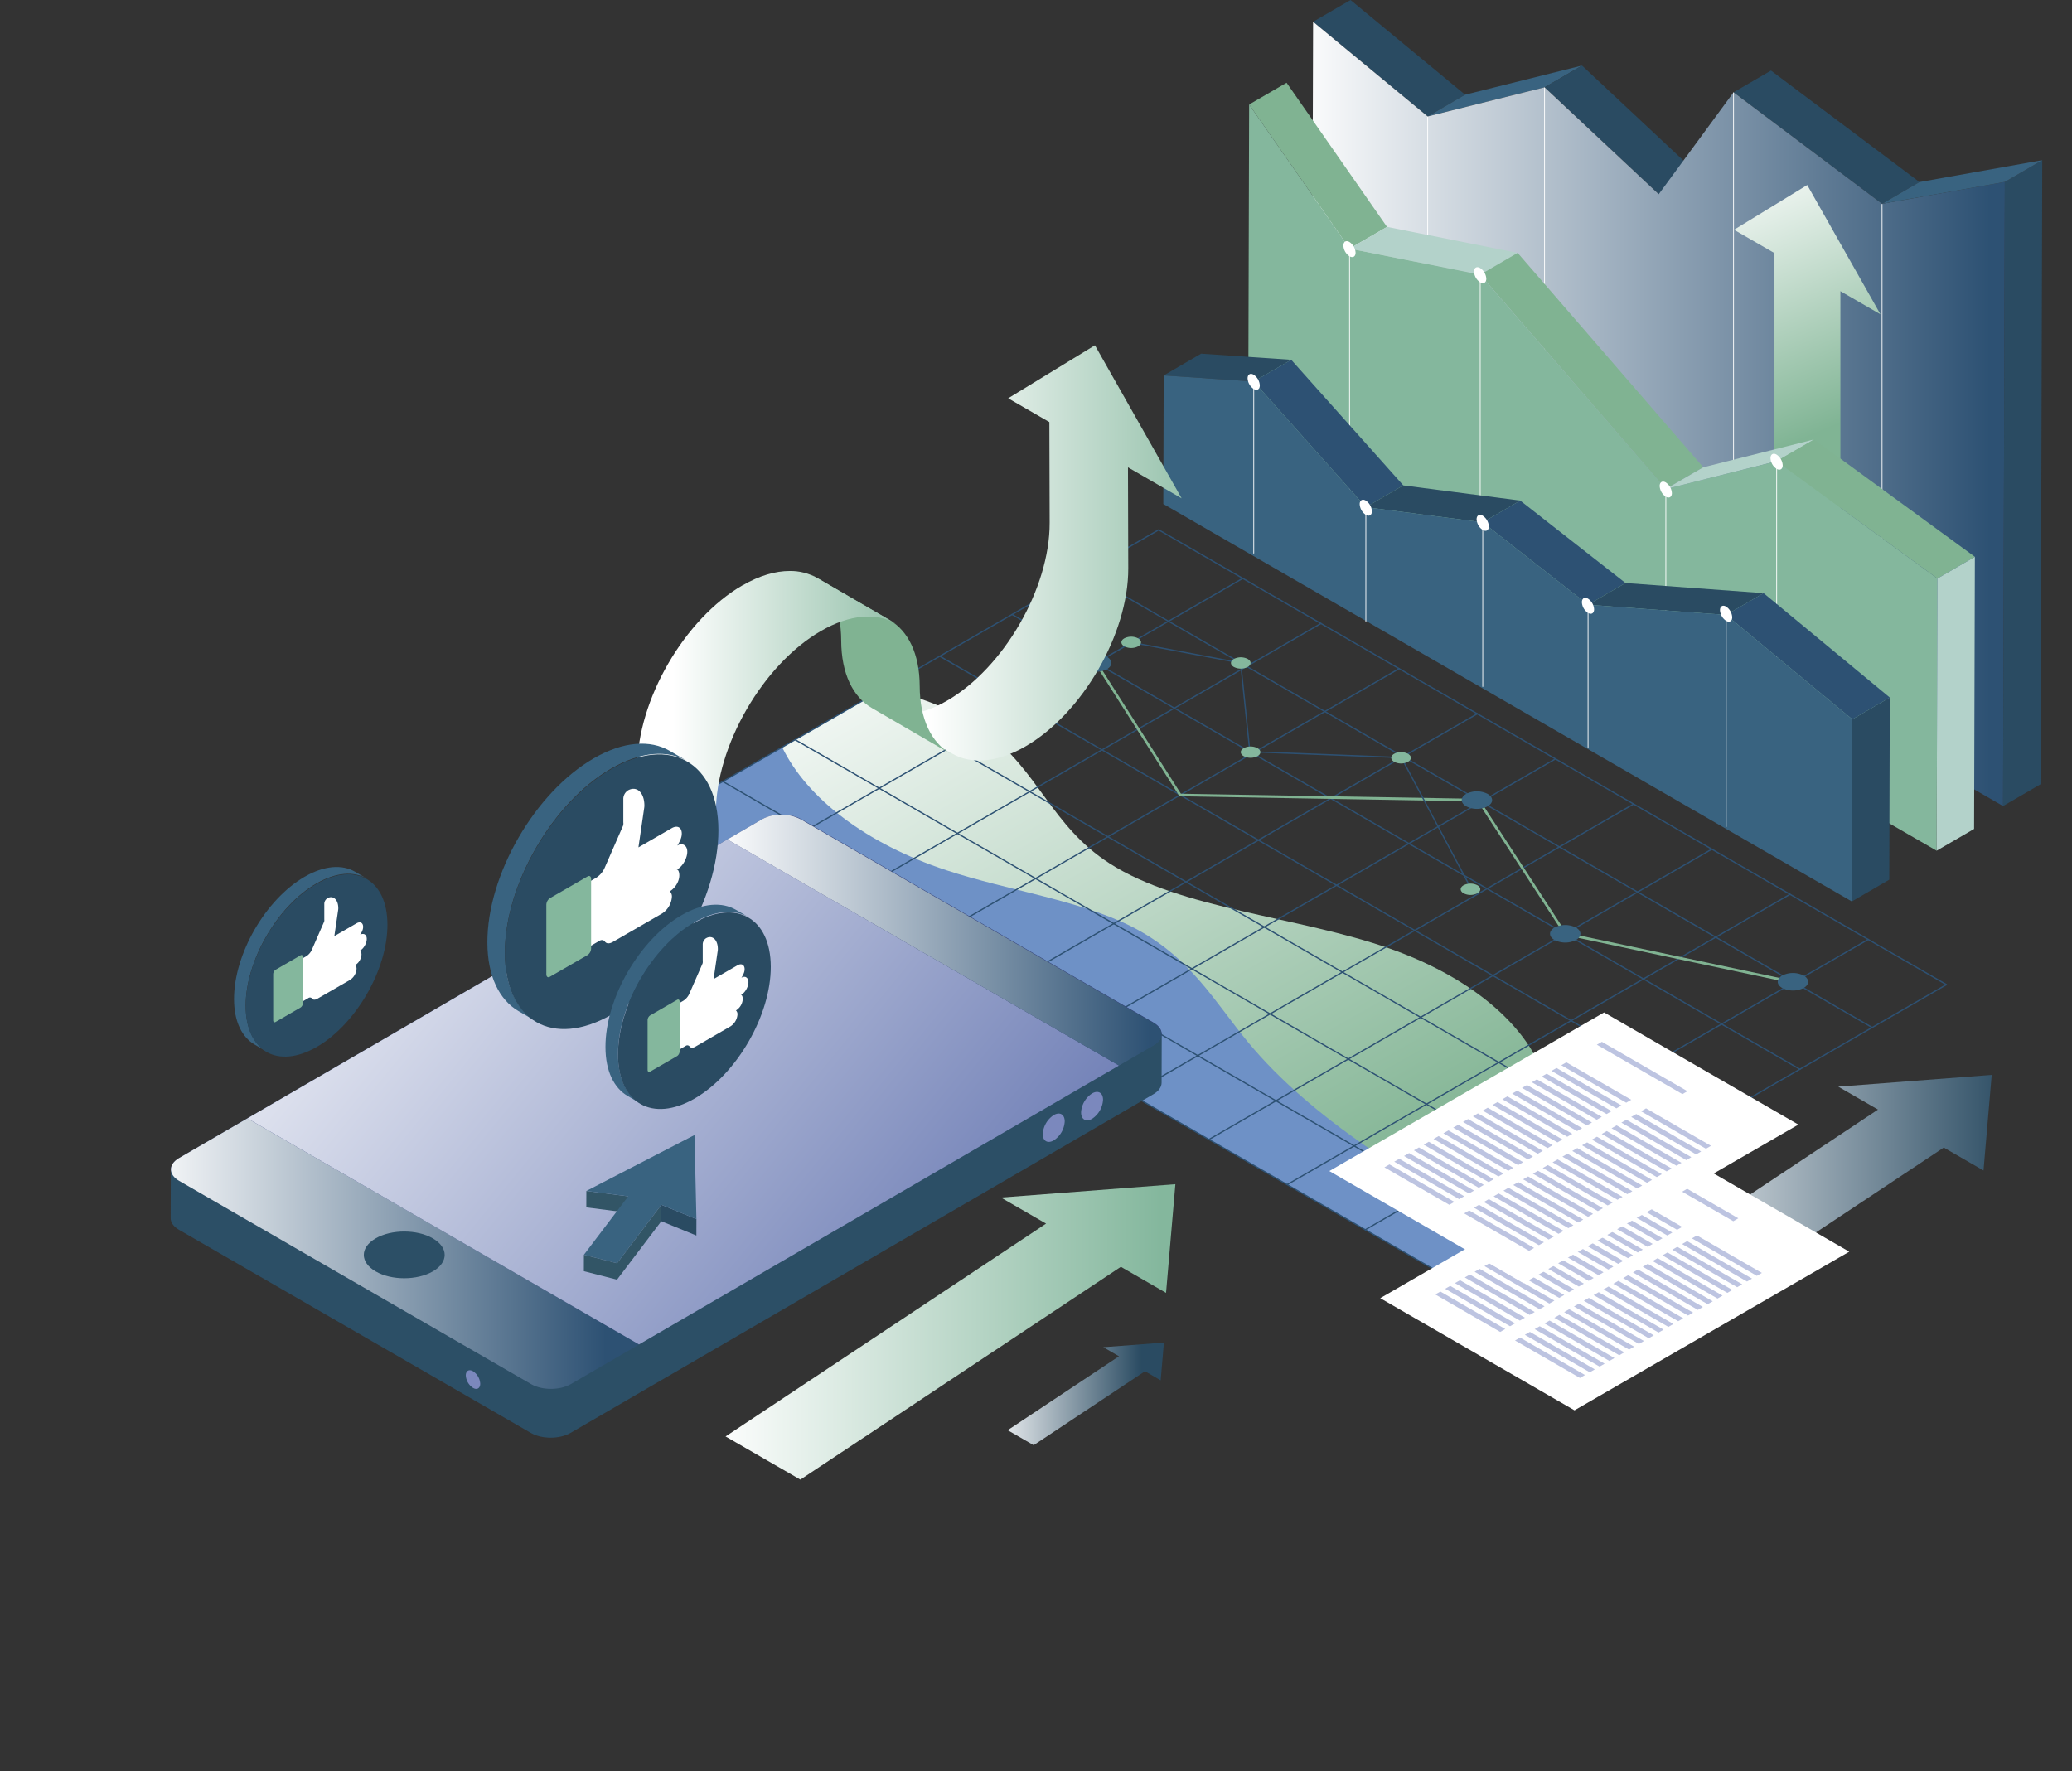 <svg id="Camada_1" data-name="Camada 1" xmlns="http://www.w3.org/2000/svg" xmlns:xlink="http://www.w3.org/1999/xlink" viewBox="0 0 1358.23 1161.24"><rect x="0" y="0" width="1358.23" height="1161.24" fill="#333333" stroke="none"/><defs><style>.cls-1,.cls-21,.cls-22,.cls-6{fill:none;}.cls-2{fill:#2a4b62;}.cls-3{fill:#396380;}.cls-4{clip-path:url(#clip-path);}.cls-5{fill:url(#Gradiente_sem_nome_11);}.cls-6{stroke:#fff;stroke-width:0.5px;}.cls-21,.cls-22,.cls-6{stroke-linecap:round;stroke-linejoin:round;}.cls-7{clip-path:url(#clip-path-2);}.cls-8{fill:url(#Gradiente_sem_nome_2);}.cls-9{fill:#80b392;}.cls-10{fill:#b3d2ca;}.cls-11{fill:#84b79d;}.cls-12{fill:#fff;}.cls-13{fill:#2d5173;}.cls-14{clip-path:url(#clip-path-3);}.cls-15{fill:url(#Gradiente_sem_nome_4);}.cls-16{clip-path:url(#clip-path-4);}.cls-17{fill:url(#Gradiente_sem_nome_4-2);}.cls-18{clip-path:url(#clip-path-5);}.cls-19{fill:url(#Gradiente_sem_nome_5);}.cls-20{fill:#6e91c6;}.cls-21{stroke:#2d5173;stroke-width:0.84px;}.cls-22{stroke:#80b392;stroke-width:1.69px;}.cls-23{fill:#bdc4e1;}.cls-24{clip-path:url(#clip-path-6);}.cls-25{fill:url(#Gradiente_sem_nome_8);}.cls-26{clip-path:url(#clip-path-7);}.cls-27{fill:url(#Gradiente_sem_nome_8-2);}.cls-28{clip-path:url(#clip-path-8);}.cls-29{fill:url(#Gradiente_sem_nome_8-3);}.cls-30{fill:#35437a;}.cls-31{fill:#2c4f66;}.cls-32{clip-path:url(#clip-path-9);}.cls-33{fill:url(#Gradiente_sem_nome_11-2);}.cls-34{clip-path:url(#clip-path-10);}.cls-35{fill:url(#Gradiente_sem_nome_10);}.cls-36{clip-path:url(#clip-path-11);}.cls-37{fill:url(#Gradiente_sem_nome_11-3);}.cls-38{fill:#7b88bd;}.cls-39{fill:#325566;}</style><clipPath id="clip-path" transform="translate(111.88)"><polygon class="cls-1" points="1202.31 119.27 1201.15 528.42 748.16 266.89 748.88 14.27 823.99 76.35 900.61 57.25 975.44 127.32 1024.49 60.52 1121.83 133.61 1202.31 119.27"/></clipPath><linearGradient id="Gradiente_sem_nome_11" x1="6115.1" y1="1065.99" x2="6116.1" y2="1065.99" gradientTransform="matrix(454.14, 0, 0, -454.14, -2776279.09, 484386.18)" gradientUnits="userSpaceOnUse"><stop offset="0" stop-color="#fff"/><stop offset="1" stop-color="#2d5173"/></linearGradient><clipPath id="clip-path-2" transform="translate(111.88)"><polygon class="cls-1" points="1024.8 150.63 1051.06 165.78 1051.06 364.74 1094.53 389.83 1094.53 190.88 1120.78 206.04 1072.79 121.29 1024.8 150.63"/></clipPath><linearGradient id="Gradiente_sem_nome_2" x1="6116.81" y1="1034.9" x2="6117.81" y2="1034.9" gradientTransform="matrix(0, 185.94, 185.94, 0, -191359.69, -1137268.73)" gradientUnits="userSpaceOnUse"><stop offset="0" stop-color="#fff"/><stop offset="1" stop-color="#80b494"/></linearGradient><clipPath id="clip-path-3" transform="translate(111.88)"><polygon class="cls-1" points="1093.13 712.38 1119.17 727.41 934.38 850.12 977.5 875.02 1162.3 752.31 1188.34 767.34 1193.72 704.67 1093.13 712.38"/></clipPath><linearGradient id="Gradiente_sem_nome_4" x1="6104.74" y1="1065.71" x2="6105.74" y2="1065.71" gradientTransform="matrix(259.34, 0, 0, -259.34, -1582150.07, 277171.04)" gradientUnits="userSpaceOnUse"><stop offset="0" stop-color="#fff"/><stop offset="1" stop-color="#2a4b62"/></linearGradient><clipPath id="clip-path-4" transform="translate(111.88)"><polygon class="cls-1" points="611.37 883.19 621.65 889.13 548.68 937.59 565.71 947.42 638.68 898.96 648.96 904.9 651.09 880.15 611.37 883.19"/></clipPath><linearGradient id="Gradiente_sem_nome_4-2" x1="6067.72" y1="1064.72" x2="6068.72" y2="1064.72" gradientTransform="matrix(102.41, 0, 0, -102.41, -620746.36, 109953.62)" xlink:href="#Gradiente_sem_nome_4"/><clipPath id="clip-path-5" transform="translate(111.88)"><path class="cls-1" d="M318,537.67,834.4,835.8l79.09-45.66A115.54,115.54,0,0,1,909,769.7c-3-22.93-1.37-46.23-10.45-68.62-13.2-32.58-49.82-61.78-99.31-79.19C739.62,600.91,662,596,615.42,566c-38.21-24.59-46.42-60.68-81.71-86.69-17.08-12.59-40.41-22.18-66.29-27.84Z"/></clipPath><linearGradient id="Gradiente_sem_nome_5" x1="6123.12" y1="1060.82" x2="6124.12" y2="1060.82" gradientTransform="matrix(516.37, 298.14, 596.27, -344.29, -3793955.16, -1459847.51)" gradientUnits="userSpaceOnUse"><stop offset="0" stop-color="#fff"/><stop offset="1" stop-color="#80b392"/></linearGradient><clipPath id="clip-path-6" transform="translate(111.88)"><polygon class="cls-1" points="544.24 785.08 573.84 802.17 363.74 941.69 412.77 970 622.87 830.48 652.48 847.57 658.6 776.32 544.24 785.08"/></clipPath><linearGradient id="Gradiente_sem_nome_8" x1="6107.65" y1="1065.79" x2="6108.65" y2="1065.79" gradientTransform="matrix(294.86, 0, 0, -294.86, -1800428.88, 315133.31)" gradientUnits="userSpaceOnUse"><stop offset="0" stop-color="#fff"/><stop offset="1" stop-color="#84b79d"/></linearGradient><clipPath id="clip-path-7" transform="translate(111.88)"><path class="cls-1" d="M549,261.1l27,15.61.19,66c.12,42.84-30.12,95.21-67.4,116.73-18.77,10.84-35.8,11.83-48.1,4.68L512.22,494c12.3,7.15,29.33,6.16,48.1-4.68,37.28-21.53,67.52-73.89,67.4-116.73l-.19-66.21,35.18,20.32L605.87,226.35Z"/></clipPath><linearGradient id="Gradiente_sem_nome_8-2" x1="6097.88" y1="1065.52" x2="6098.88" y2="1065.52" gradientTransform="matrix(201.96, 0, 0, -201.96, -1230925.36, 215551.82)" xlink:href="#Gradiente_sem_nome_8"/><clipPath id="clip-path-8" transform="translate(111.88)"><path class="cls-1" d="M374.82,383.73c-38.11,22-69,75.51-68.88,119.3l51.46,29.91c-.12-43.79,30.77-97.3,68.88-119.3,19.17-11.07,36.58-12.08,49.15-4.78L424,379a35.73,35.73,0,0,0-18.2-4.68c-9.33,0-19.84,3-30.95,9.45"/></clipPath><linearGradient id="Gradiente_sem_nome_8-3" x1="6091.93" y1="1065.37" x2="6092.93" y2="1065.37" gradientTransform="matrix(169.49, 0, 0, -169.49, -1032081.07, 181019.18)" xlink:href="#Gradiente_sem_nome_8"/><clipPath id="clip-path-9" transform="translate(111.88)"><path class="cls-1" d="M5.52,759.17c-7.16,4.16-7.11,10.89.08,15L236.28,907.39c7.18,4.15,18.8,4.16,26,0l44.77-26L50.29,733.16Z"/></clipPath><linearGradient id="Gradiente_sem_nome_11-2" x1="6108.48" y1="1065.81" x2="6109.48" y2="1065.81" gradientTransform="matrix(306.82, 0, 0, -306.82, -1874114.97, 327839.35)" xlink:href="#Gradiente_sem_nome_11"/><clipPath id="clip-path-10" transform="translate(111.88)"><polygon class="cls-1" points="50.28 733.16 307 881.37 621.63 698.53 364.92 550.31 50.28 733.16"/></clipPath><linearGradient id="Gradiente_sem_nome_10" x1="6121.36" y1="1059.87" x2="6122.36" y2="1059.87" gradientTransform="matrix(0, 629.55, 629.55, 0, -666902.76, -3853318.88)" gradientUnits="userSpaceOnUse"><stop offset="0" stop-color="#fff"/><stop offset="1" stop-color="#6273af"/></linearGradient><clipPath id="clip-path-11" transform="translate(111.88)"><path class="cls-1" d="M387.67,537.09l-22.75,13.22L621.64,698.53l22.75-13.22c7.16-4.16,6.78-10.7-.4-14.85L413.31,537.28a26.79,26.79,0,0,0-13.15-3.21,25.29,25.29,0,0,0-12.49,3"/></clipPath><linearGradient id="Gradiente_sem_nome_11-3" x1="6106.89" y1="1065.77" x2="6107.89" y2="1065.77" gradientTransform="matrix(284.65, 0, 0, -284.65, -1737859.17, 303990.18)" xlink:href="#Gradiente_sem_nome_11"/></defs><title>marketing-digital</title><polygon class="cls-2" points="860.76 14.27 885.3 0 960.41 62.08 935.87 76.35 860.76 14.27"/><polygon class="cls-3" points="935.87 76.35 960.41 62.08 1037.03 42.98 1012.48 57.25 935.87 76.35"/><polygon class="cls-2" points="1012.48 57.24 1037.03 42.98 1111.86 113.06 1087.32 127.32 1012.48 57.24"/><polygon class="cls-2" points="1136.37 60.52 1160.92 46.26 1258.26 119.35 1233.71 133.61 1136.37 60.52"/><polygon class="cls-2" points="1314.19 119.27 1338.73 105 1337.57 514.16 1313.03 528.42 1314.19 119.27"/><g class="cls-4"><rect class="cls-5" x="860.04" y="14.27" width="454.14" height="514.16"/></g><polygon class="cls-3" points="1233.71 133.61 1258.26 119.35 1338.73 105 1314.19 119.27 1233.71 133.61"/><line class="cls-6" x1="1136.37" y1="60.87" x2="1136.37" y2="423.12"/><line class="cls-6" x1="1012.48" y1="57.6" x2="1012.48" y2="355.17"/><line class="cls-6" x1="1233.71" y1="133.96" x2="1233.71" y2="480.64"/><line class="cls-6" x1="935.87" y1="76.7" x2="935.87" y2="310.26"/><g class="cls-7"><rect class="cls-8" x="976.97" y="113.15" width="191.65" height="284.82" transform="translate(95.91 431.08) rotate(-22.56)"/></g><polygon class="cls-9" points="818.83 68.5 843.38 54.24 909.2 148.72 884.65 162.98 818.83 68.5"/><polygon class="cls-10" points="884.65 162.98 909.2 148.72 994.84 165.78 970.3 180.05 884.65 162.98"/><polygon class="cls-9" points="970.3 180.05 994.85 165.78 1116.53 306.34 1091.99 320.6 970.3 180.05"/><polygon class="cls-10" points="1091.99 320.6 1116.53 306.34 1189.18 288.08 1164.63 302.35 1091.99 320.6"/><polygon class="cls-11" points="818.83 68.5 884.65 162.98 970.3 180.05 1091.99 320.6 1164.64 302.35 1270.01 379.29 1269.5 557.7 818.18 297.13 818.83 68.5"/><polygon class="cls-9" points="1164.64 302.35 1189.18 288.08 1294.56 365.03 1270.01 379.29 1164.64 302.35"/><polygon class="cls-10" points="1270.01 379.29 1294.56 365.03 1294.05 543.43 1269.5 557.7 1270.01 379.29"/><line class="cls-6" x1="970.3" y1="180.4" x2="970.3" y2="384.22"/><line class="cls-6" x1="1164.64" y1="302.7" x2="1164.64" y2="499.99"/><line class="cls-6" x1="884.65" y1="163.33" x2="884.65" y2="337.34"/><line class="cls-6" x1="1091.99" y1="320.95" x2="1091.99" y2="452.9"/><path class="cls-12" d="M768.73,161c0-2.58,1.81-3.63,4-2.34a9,9,0,0,1,4,7c0,2.58-1.81,3.63-4,2.34a8.94,8.94,0,0,1-4-7" transform="translate(111.88)"/><path class="cls-12" d="M854.37,178.06c0-2.58,1.82-3.62,4-2.33a8.92,8.92,0,0,1,4.05,7c0,2.58-1.81,3.63-4.05,2.34a9,9,0,0,1-4-7" transform="translate(111.88)"/><path class="cls-12" d="M976.07,318.62c0-2.58,1.81-3.63,4-2.34a9,9,0,0,1,4,7c0,2.58-1.82,3.63-4,2.34a9,9,0,0,1-4-7" transform="translate(111.88)"/><path class="cls-12" d="M1048.71,300.36c0-2.58,1.81-3.62,4-2.33a9,9,0,0,1,4,7c0,2.58-1.82,3.62-4,2.33a8.94,8.94,0,0,1-4-7" transform="translate(111.88)"/><polygon class="cls-2" points="762.82 246.12 787.37 231.85 846.41 235.86 821.86 250.12 762.82 246.12"/><polygon class="cls-13" points="821.86 250.12 846.41 235.86 919.89 318.22 895.34 332.49 821.86 250.12"/><polygon class="cls-2" points="895.34 332.49 919.89 318.22 996.52 328.16 971.98 342.42 895.34 332.49"/><polygon class="cls-13" points="971.98 342.42 996.52 328.16 1065.55 382.21 1041.01 396.47 971.98 342.42"/><polygon class="cls-2" points="1041.01 396.47 1065.55 382.21 1156.08 388.85 1131.54 403.12 1041.01 396.47"/><polygon class="cls-2" points="1214.24 471.55 1238.79 457.28 1238.45 576.69 1213.9 590.96 1214.24 471.55"/><polygon class="cls-13" points="1131.54 403.11 1156.08 388.85 1238.79 457.28 1214.24 471.55 1131.54 403.11"/><polygon class="cls-3" points="1131.54 403.11 1214.24 471.55 1213.9 590.96 762.58 330.39 762.82 246.12 821.86 250.12 895.34 332.49 971.98 342.42 1041.01 396.47 1131.54 403.11"/><line class="cls-6" x1="821.86" y1="250.47" x2="821.86" y2="362.66"/><line class="cls-6" x1="971.98" y1="342.77" x2="971.98" y2="450.08"/><line class="cls-6" x1="1131.54" y1="403.46" x2="1131.54" y2="541.96"/><line class="cls-6" x1="1041" y1="396.82" x2="1041" y2="489.85"/><line class="cls-6" x1="895.34" y1="332.84" x2="895.34" y2="407.39"/><path class="cls-12" d="M1015.61,400c0-2.58,1.81-3.63,4-2.34a9,9,0,0,1,4,7c0,2.58-1.81,3.62-4,2.33a8.92,8.92,0,0,1-4-7" transform="translate(111.88)"/><path class="cls-12" d="M856.05,340.44c0-2.58,1.82-3.63,4.05-2.34a9,9,0,0,1,4,7c0,2.58-1.82,3.62-4,2.33a9,9,0,0,1-4.05-7" transform="translate(111.88)"/><path class="cls-12" d="M705.94,248c0-2.58,1.81-3.63,4-2.34a9,9,0,0,1,4,7c0,2.58-1.81,3.63-4,2.34a8.94,8.94,0,0,1-4-7" transform="translate(111.88)"/><path class="cls-12" d="M925.08,394.8c0-2.58,1.81-3.62,4-2.33a8.93,8.93,0,0,1,4,7c0,2.58-1.81,3.63-4,2.34a8.94,8.94,0,0,1-4-7" transform="translate(111.88)"/><path class="cls-12" d="M779.42,330.5c0-2.58,1.81-3.62,4-2.33a8.92,8.92,0,0,1,4,7c0,2.59-1.81,3.63-4,2.34a9,9,0,0,1-4-7" transform="translate(111.88)"/><g class="cls-14"><rect class="cls-15" x="1046.26" y="704.67" width="259.34" height="170.35"/></g><g class="cls-16"><rect class="cls-17" x="660.56" y="880.15" width="102.41" height="67.27"/></g><g class="cls-18"><polygon class="cls-19" points="727.62 279.51 1358.23 643.61 727.64 1007.71 97.03 643.62 727.62 279.51"/></g><path class="cls-20" d="M706.55,683.61c-22.06-26.57-37.9-56.34-76.1-75.89-34.53-17.66-81.83-24-121.92-37.21-52.45-17.25-91.45-47.16-107.68-80.66L318,537.67,834.4,835.8l45.83-26.46c-69.08-37-133.22-77-173.68-125.73" transform="translate(111.88)"/><polygon class="cls-21" points="759.54 347.35 1275.92 645.48 946.27 835.8 429.89 537.67 759.54 347.35"/><line class="cls-21" x1="990.21" y1="810.44" x2="473.83" y2="512.31"/><line class="cls-21" x1="1037.61" y1="783.07" x2="521.24" y2="484.94"/><line class="cls-21" x1="1085.02" y1="755.7" x2="568.64" y2="457.57"/><line class="cls-21" x1="1132.42" y1="728.33" x2="616.04" y2="430.2"/><line class="cls-21" x1="1179.83" y1="700.96" x2="663.45" y2="402.83"/><line class="cls-21" x1="1227.23" y1="673.59" x2="710.85" y2="375.46"/><line class="cls-21" x1="894.97" y1="806.19" x2="1224.62" y2="615.87"/><line class="cls-21" x1="843.72" y1="776.6" x2="1173.37" y2="586.28"/><line class="cls-21" x1="792.48" y1="747.01" x2="1122.12" y2="556.69"/><line class="cls-21" x1="741.23" y1="717.42" x2="1070.87" y2="527.1"/><line class="cls-21" x1="689.98" y1="687.83" x2="1019.62" y2="497.51"/><line class="cls-21" x1="638.73" y1="658.24" x2="968.38" y2="467.92"/><line class="cls-21" x1="587.48" y1="628.66" x2="917.13" y2="438.34"/><line class="cls-21" x1="536.24" y1="599.07" x2="865.88" y2="408.75"/><line class="cls-21" x1="484.99" y1="569.48" x2="814.63" y2="379.16"/><polyline class="cls-22" points="718.54 434.64 773.63 521.18 969.04 524.53 1026.03 612.17 1175.93 643.97"/><path class="cls-3" d="M599.62,430.57a15.61,15.61,0,0,1,14.09,0c3.89,2.25,3.89,5.89,0,8.14a15.61,15.61,0,0,1-14.09,0c-3.89-2.25-3.89-5.89,0-8.14" transform="translate(111.88)"/><path class="cls-3" d="M849.22,520.46a15.55,15.55,0,0,1,14.09,0c3.89,2.25,3.89,5.89,0,8.13a15.55,15.55,0,0,1-14.09,0c-3.89-2.24-3.89-5.88,0-8.13" transform="translate(111.88)"/><path class="cls-3" d="M907.11,608.1a15.55,15.55,0,0,1,14.09,0c3.89,2.25,3.89,5.89,0,8.13a15.55,15.55,0,0,1-14.09,0c-3.89-2.24-3.89-5.88,0-8.13" transform="translate(111.88)"/><path class="cls-3" d="M1056.38,639.54a15.61,15.61,0,0,1,14.09,0c3.89,2.25,3.89,5.89,0,8.14a15.61,15.61,0,0,1-14.09,0c-3.89-2.25-3.89-5.89,0-8.14" transform="translate(111.88)"/><polyline class="cls-21" points="741.53 421.1 813.29 434.64 819.29 492.81 918.62 496.65 963.93 581.8"/><path class="cls-11" d="M625.11,418.48a10,10,0,0,1,9.08,0c2.51,1.44,2.51,3.79,0,5.24a10,10,0,0,1-9.08,0c-2.51-1.45-2.51-3.8,0-5.24" transform="translate(111.88)"/><path class="cls-11" d="M696.93,432a10,10,0,0,1,9.09,0c2.51,1.44,2.51,3.79,0,5.24a10,10,0,0,1-9.09,0c-2.51-1.45-2.51-3.8,0-5.24" transform="translate(111.88)"/><path class="cls-11" d="M847.51,580.35a10,10,0,0,1,9.09,0c2.51,1.45,2.51,3.8,0,5.25a10,10,0,0,1-9.09,0c-2.5-1.45-2.5-3.8,0-5.25" transform="translate(111.88)"/><path class="cls-11" d="M802,494.17a10,10,0,0,1,9.09,0c2.51,1.45,2.51,3.8,0,5.25a10,10,0,0,1-9.09,0c-2.51-1.45-2.51-3.8,0-5.25" transform="translate(111.88)"/><path class="cls-11" d="M703.36,490.46a10,10,0,0,1,9.08,0c2.51,1.45,2.51,3.8,0,5.25a10,10,0,0,1-9.08,0c-2.51-1.45-2.51-3.8,0-5.25" transform="translate(111.88)"/><polygon class="cls-12" points="1032.11 924.56 904.76 851.03 1084.87 747.05 1212.22 820.57 1032.11 924.56"/><polygon class="cls-23" points="1139.5 798.69 1083.42 766.31 1080.11 768.22 1136.2 800.6 1139.5 798.69"/><polygon class="cls-23" points="1102.68 804.32 1060.13 779.75 1056.82 781.66 1099.37 806.23 1102.68 804.32"/><polygon class="cls-23" points="1096.23 808.04 1053.69 783.47 1050.38 785.38 1092.93 809.95 1096.23 808.04"/><polygon class="cls-23" points="1089.79 811.76 1047.25 787.19 1043.94 789.1 1086.49 813.67 1089.79 811.76"/><polygon class="cls-23" points="1083.35 815.48 1040.8 790.91 1037.5 792.82 1080.05 817.38 1083.35 815.48"/><polygon class="cls-23" points="1076.91 819.2 1034.36 794.63 1031.06 796.54 1073.6 821.1 1076.91 819.2"/><polygon class="cls-23" points="1070.47 822.91 1027.92 798.35 1024.61 800.26 1067.16 824.82 1070.47 822.91"/><polygon class="cls-23" points="1064.03 826.63 1021.48 802.07 1018.17 803.98 1060.72 828.54 1064.03 826.63"/><polygon class="cls-23" points="1057.59 830.35 1015.04 805.79 1011.73 807.7 1054.28 832.26 1057.59 830.35"/><polygon class="cls-23" points="1051.14 834.07 1008.6 809.51 1005.29 811.42 1047.84 835.98 1051.14 834.07"/><polygon class="cls-23" points="1044.7 837.79 1002.15 813.23 998.85 815.13 1041.39 839.7 1044.7 837.79"/><polygon class="cls-23" points="1038.26 841.51 995.71 816.95 992.4 818.86 1034.95 843.42 1038.26 841.51"/><polygon class="cls-23" points="1031.82 845.23 989.27 820.66 985.96 822.57 1028.51 847.14 1031.82 845.23"/><polygon class="cls-23" points="1025.38 848.95 982.83 824.38 979.52 826.29 1022.07 850.86 1025.38 848.95"/><polygon class="cls-23" points="1018.93 852.67 976.39 828.1 973.08 830.01 1015.63 854.58 1018.93 852.67"/><polygon class="cls-23" points="1012.49 856.39 969.94 831.82 966.64 833.73 1009.18 858.3 1012.49 856.39"/><polygon class="cls-23" points="1006.05 860.11 963.5 835.54 960.2 837.45 1002.74 862.01 1006.05 860.11"/><polygon class="cls-23" points="999.61 863.83 957.06 839.26 953.75 841.17 996.3 865.73 999.61 863.83"/><polygon class="cls-23" points="993.17 867.54 950.62 842.98 947.31 844.89 989.86 869.45 993.17 867.54"/><polygon class="cls-23" points="986.73 871.26 944.18 846.7 940.87 848.61 983.42 873.17 986.73 871.26"/><polygon class="cls-23" points="1154.94 834.49 1112.39 809.93 1109.08 811.84 1151.63 836.4 1154.94 834.49"/><polygon class="cls-23" points="1148.49 838.21 1105.95 813.65 1102.64 815.55 1145.19 840.12 1148.49 838.21"/><polygon class="cls-23" points="1142.05 841.93 1099.51 817.37 1096.2 819.27 1138.75 843.84 1142.05 841.93"/><polygon class="cls-23" points="1135.61 845.65 1093.06 821.08 1089.76 822.99 1132.3 847.56 1135.61 845.65"/><polygon class="cls-23" points="1129.17 849.37 1086.62 824.8 1083.32 826.71 1125.86 851.28 1129.17 849.37"/><polygon class="cls-23" points="1122.73 853.09 1080.18 828.52 1076.87 830.43 1119.42 855 1122.73 853.09"/><polygon class="cls-23" points="1116.29 856.81 1073.74 832.24 1070.43 834.15 1112.98 858.72 1116.29 856.81"/><polygon class="cls-23" points="1109.85 860.52 1067.3 835.96 1063.99 837.87 1106.54 862.43 1109.85 860.52"/><polygon class="cls-23" points="1103.4 864.24 1060.85 839.68 1057.55 841.59 1100.1 866.15 1103.4 864.24"/><polygon class="cls-23" points="1096.96 867.96 1054.41 843.4 1051.11 845.31 1093.65 869.87 1096.96 867.96"/><polygon class="cls-23" points="1090.52 871.68 1047.97 847.12 1044.66 849.03 1087.21 873.59 1090.52 871.68"/><polygon class="cls-23" points="1084.08 875.4 1041.53 850.84 1038.22 852.75 1080.77 877.31 1084.08 875.4"/><polygon class="cls-23" points="1077.64 879.12 1035.09 854.56 1031.78 856.47 1074.33 881.03 1077.64 879.12"/><polygon class="cls-23" points="1071.19 882.84 1028.64 858.28 1025.34 860.18 1067.89 884.75 1071.19 882.84"/><polygon class="cls-23" points="1064.75 886.56 1022.2 861.99 1018.9 863.9 1061.44 888.47 1064.75 886.56"/><polygon class="cls-23" points="1058.31 890.28 1015.76 865.71 1012.46 867.62 1055 892.19 1058.31 890.28"/><polygon class="cls-23" points="1051.87 894 1009.32 869.43 1006.01 871.34 1048.56 895.91 1051.87 894"/><polygon class="cls-23" points="1045.43 897.72 1002.88 873.15 999.57 875.06 1042.12 899.63 1045.43 897.72"/><polygon class="cls-23" points="1038.98 901.43 996.44 876.87 993.13 878.78 1035.68 903.34 1038.98 901.43"/><polygon class="cls-12" points="998.75 841.23 871.4 767.71 1051.51 663.72 1178.86 737.25 998.75 841.23"/><polygon class="cls-23" points="1106.14 715.36 1050.06 682.98 1046.75 684.89 1102.84 717.27 1106.14 715.36"/><polygon class="cls-23" points="1069.32 720.99 1026.77 696.43 1023.46 698.34 1066.01 722.9 1069.32 720.99"/><polygon class="cls-23" points="1062.88 724.71 1020.33 700.14 1017.02 702.05 1059.57 726.62 1062.88 724.71"/><polygon class="cls-23" points="1056.43 728.43 1013.89 703.87 1010.58 705.77 1053.13 730.34 1056.43 728.43"/><polygon class="cls-23" points="1049.99 732.15 1007.44 707.58 1004.14 709.49 1046.69 734.06 1049.99 732.15"/><polygon class="cls-23" points="1043.55 735.87 1001 711.3 997.7 713.21 1040.24 737.78 1043.55 735.87"/><polygon class="cls-23" points="1037.11 739.59 994.56 715.02 991.25 716.93 1033.8 741.5 1037.11 739.59"/><polygon class="cls-23" points="1030.67 743.31 988.12 718.74 984.81 720.65 1027.36 745.22 1030.67 743.31"/><polygon class="cls-23" points="1024.23 747.02 981.68 722.46 978.37 724.37 1020.92 748.93 1024.23 747.02"/><polygon class="cls-23" points="1017.78 750.74 975.24 726.18 971.93 728.09 1014.48 752.65 1017.78 750.74"/><polygon class="cls-23" points="1011.34 754.46 968.79 729.9 965.49 731.81 1008.03 756.37 1011.34 754.46"/><polygon class="cls-23" points="1004.9 758.18 962.35 733.62 959.05 735.53 1001.59 760.09 1004.9 758.18"/><polygon class="cls-23" points="998.46 761.9 955.91 737.34 952.6 739.25 995.15 763.81 998.46 761.9"/><polygon class="cls-23" points="992.02 765.62 949.47 741.06 946.16 742.97 988.71 767.53 992.02 765.62"/><polygon class="cls-23" points="985.57 769.34 943.03 744.77 939.72 746.68 982.27 771.25 985.57 769.34"/><polygon class="cls-23" points="979.13 773.06 936.59 748.5 933.28 750.4 975.83 774.97 979.13 773.06"/><polygon class="cls-23" points="972.69 776.78 930.14 752.21 926.84 754.12 969.38 778.69 972.69 776.78"/><polygon class="cls-23" points="966.25 780.5 923.7 755.93 920.39 757.84 962.94 782.41 966.25 780.5"/><polygon class="cls-23" points="959.81 784.22 917.26 759.65 913.95 761.56 956.5 786.13 959.81 784.22"/><polygon class="cls-23" points="953.37 787.93 910.82 763.37 907.51 765.28 950.06 789.84 953.37 787.93"/><polygon class="cls-23" points="1121.58 751.16 1079.03 726.6 1075.72 728.51 1118.27 753.07 1121.58 751.16"/><polygon class="cls-23" points="1115.14 754.88 1072.59 730.32 1069.28 732.23 1111.83 756.79 1115.14 754.88"/><polygon class="cls-23" points="1108.69 758.6 1066.15 734.04 1062.84 735.95 1105.39 760.51 1108.69 758.6"/><polygon class="cls-23" points="1102.25 762.32 1059.7 737.75 1056.4 739.66 1098.95 764.23 1102.25 762.32"/><polygon class="cls-23" points="1095.81 766.04 1053.26 741.48 1049.96 743.38 1092.5 767.95 1095.81 766.04"/><polygon class="cls-23" points="1089.37 769.76 1046.82 745.19 1043.51 747.1 1086.06 771.67 1089.37 769.76"/><polygon class="cls-23" points="1082.93 773.48 1040.38 748.91 1037.07 750.82 1079.62 775.39 1082.93 773.48"/><polygon class="cls-23" points="1076.48 777.2 1033.94 752.63 1030.63 754.54 1073.18 779.11 1076.48 777.2"/><polygon class="cls-23" points="1070.04 780.92 1027.49 756.35 1024.19 758.26 1066.74 782.83 1070.04 780.92"/><polygon class="cls-23" points="1063.6 784.64 1021.05 760.07 1017.75 761.98 1060.3 786.54 1063.6 784.64"/><polygon class="cls-23" points="1057.16 788.35 1014.61 763.79 1011.31 765.7 1053.85 790.26 1057.16 788.35"/><polygon class="cls-23" points="1050.72 792.07 1008.17 767.51 1004.86 769.42 1047.41 793.98 1050.72 792.07"/><polygon class="cls-23" points="1044.28 795.79 1001.73 771.23 998.42 773.14 1040.97 797.7 1044.28 795.79"/><polygon class="cls-23" points="1037.83 799.51 995.29 774.95 991.98 776.86 1034.53 801.42 1037.83 799.51"/><polygon class="cls-23" points="1031.39 803.23 988.85 778.67 985.54 780.58 1028.09 805.14 1031.39 803.23"/><polygon class="cls-23" points="1024.95 806.95 982.4 782.39 979.1 784.29 1021.64 808.86 1024.95 806.95"/><polygon class="cls-23" points="1018.51 810.67 975.96 786.11 972.65 788.01 1015.2 812.58 1018.51 810.67"/><polygon class="cls-23" points="1012.07 814.39 969.52 789.82 966.21 791.73 1008.76 816.3 1012.07 814.39"/><polygon class="cls-23" points="1005.63 818.11 963.08 793.54 959.77 795.45 1002.32 820.02 1005.63 818.11"/><g class="cls-24"><rect class="cls-25" x="475.62" y="776.32" width="294.86" height="193.68"/></g><g class="cls-26"><rect class="cls-27" x="572.63" y="226.35" width="201.96" height="274.84"/></g><path class="cls-9" d="M511.17,494.1l-51.46-29.91c-12.41-7.21-20.11-22.52-20.17-44.27-.06-21.28-7.61-36.27-19.75-43.33l51.46,29.9c12.15,7.06,19.69,22.05,19.75,43.34.06,21.74,7.76,37.06,20.17,44.27" transform="translate(111.88)"/><g class="cls-28"><rect class="cls-29" x="417.69" y="374.28" width="169.61" height="158.66"/></g><path class="cls-30" d="M644.23,670.31c7.2,4.15,7.24,10.89.09,15.05L262.16,907.44c-7.15,4.16-18.77,4.15-26,0L5.53,774.26c-7.2-4.16-7.26-10.88-.11-15L387.58,537.13c7.16-4.15,18.79-4.16,26,0Z" transform="translate(111.88)"/><path class="cls-31" d="M644.32,685,262.16,907.09c-7.15,4.16-18.77,4.15-26,0L5.53,773.91C1.9,771.82.08,769.07.09,766.33L0,798.63c0,2.74,1.81,5.49,5.43,7.58L236.1,939.38c7.2,4.16,18.81,4.17,26,0L644.23,717.31c3.55-2.07,5.33-4.77,5.34-7.48l.09-32.3c0,2.71-1.79,5.41-5.34,7.48" transform="translate(111.88)"/><g class="cls-32"><rect class="cls-33" x="110.24" y="733.16" width="308.64" height="178.39"/></g><g class="cls-34"><rect class="cls-35" x="27.11" y="389.85" width="617.71" height="651.99" transform="translate(-319.2 523.62) rotate(-50.79)"/></g><g class="cls-36"><rect class="cls-37" x="476.79" y="534.07" width="286.63" height="164.46"/></g><path class="cls-31" d="M134.37,811.85c10.35-6,27.13-6,37.48,0s10.35,15.66,0,21.64-27.13,6-37.48,0-10.35-15.66,0-21.64" transform="translate(111.88)"/><path class="cls-38" d="M193.46,901.67c0-3,2.12-4.24,4.73-2.73a10.44,10.44,0,0,1,4.73,8.19c0,3-2.12,4.24-4.73,2.73a10.47,10.47,0,0,1-4.73-8.19" transform="translate(111.88)"/><path class="cls-38" d="M596.79,729.29a15.91,15.91,0,0,1,7.2-12.46c4-2.3,7.19-.44,7.19,4.15A15.91,15.91,0,0,1,604,733.44c-4,2.29-7.2.43-7.2-4.15" transform="translate(111.88)"/><path class="cls-38" d="M571.68,743.45A15.9,15.9,0,0,1,578.87,731c4-2.3,7.19-.44,7.19,4.15a15.9,15.9,0,0,1-7.19,12.46c-4,2.29-7.19.43-7.19-4.15" transform="translate(111.88)"/><polygon class="cls-39" points="411.81 784.27 411.78 795.04 384.34 791.52 384.37 780.75 411.81 784.27"/><polygon class="cls-2" points="456.52 799.22 456.49 809.98 433.51 800.6 433.54 789.83 456.52 799.22"/><polygon class="cls-3" points="455.24 744.1 456.52 799.22 433.54 789.83 404.49 828.14 382.76 822.59 411.81 784.27 384.37 780.75 455.24 744.1"/><polygon class="cls-39" points="433.54 789.83 433.51 800.6 404.46 838.91 404.49 828.14 433.54 789.83"/><polygon class="cls-39" points="404.49 828.14 404.46 838.91 382.73 833.35 382.76 822.59 404.49 828.14"/><path class="cls-3" d="M327.16,492.25c-12.72-7.39-30.34-6.35-49.8,4.88-38.65,22.32-69.87,76.42-69.75,120.82.06,22.07,7.85,37.59,20.41,44.89l11.47,6.67c-12.56-7.3-20.34-22.83-20.41-44.9-.12-44.4,31.1-98.49,69.76-120.81,19.45-11.23,37.07-12.27,49.79-4.88Z" transform="translate(111.88)"/><path class="cls-2" d="M288.84,504.15c38.66-22.32,70.08-4.39,70.21,40S328,642.66,289.29,665s-70.08,4.42-70.21-40,31.1-98.5,69.76-120.82" transform="translate(111.88)"/><path class="cls-12" d="M336.12,553.71a4.33,4.33,0,0,0-3.87.57l-.14.08c1.88-3.14,3.09-5.58,2.92-8.39-.23-3.75-3.12-5-6.49-3.1l-3.7,2.14-13.35,7.71-4.86,2.8,3.79-26a9.51,9.51,0,0,0,.11-1.39c0-8.78-5.21-13.17-10.81-9.94a6.77,6.77,0,0,0-3,5.28v15.69a4.73,4.73,0,0,1-.2,2.21l-11.92,27.29a14.84,14.84,0,0,1-5.71,6.8l-5.64,3.26v42.59L281,616.8c1.52-.88,2.84-.61,3.62.45,1.12,1.53,3,1.51,5.24.24l32.34-18.67a14.14,14.14,0,0,0,6.37-11,4.76,4.76,0,0,0-1.35-3.52c3.47-2.08,6.22-6.44,6.22-10.47,0-2-.76-4.26-1.91-3.6l.74-.43c5.32-3.07,9.12-13.63,3.87-16.06" transform="translate(111.88)"/><path class="cls-11" d="M273.33,626.06l-24.79,14.3c-1.26.73-2.28,0-2.28-1.72V593.21a5.47,5.47,0,0,1,2.28-4.36l24.79-14.31c1.26-.73,2.28,0,2.28,1.73v45.42a5.49,5.49,0,0,1-2.28,4.37" transform="translate(111.88)"/><path class="cls-3" d="M120.92,571.5c-8.45-4.9-20.15-4.21-33.06,3.24C62.19,589.56,41.46,625.49,41.54,655c0,14.65,5.21,25,13.55,29.81l7.62,4.43c-8.34-4.85-13.51-15.16-13.55-29.81-.09-29.49,20.65-65.41,46.32-80.23,12.91-7.46,24.61-8.15,33.06-3.24Z" transform="translate(111.88)"/><path class="cls-2" d="M95.48,579.52c25.67-14.82,46.53-2.91,46.62,26.57s-20.65,65.41-46.32,80.23-46.54,2.93-46.62-26.57,20.64-65.41,46.32-80.23" transform="translate(111.88)"/><path class="cls-12" d="M126.87,612.43a2.88,2.88,0,0,0-2.57.38l-.09.06c1.25-2.09,2.05-3.71,1.94-5.58-.15-2.49-2.07-3.34-4.31-2l-2.46,1.42-8.86,5.12-3.23,1.86,2.52-17.29a7.55,7.55,0,0,0,.07-.92c0-5.83-3.46-8.75-7.18-6.6a4.51,4.51,0,0,0-2,3.5v10.42a3.13,3.13,0,0,1-.13,1.47l-7.92,18.12a9.86,9.86,0,0,1-3.79,4.52L85.11,629V657.3l5.15-3a1.7,1.7,0,0,1,2.4.3c.75,1,2,1,3.48.16l21.48-12.4a9.37,9.37,0,0,0,4.22-7.32,3.19,3.19,0,0,0-.89-2.34,8.73,8.73,0,0,0,4.13-6.94c0-1.35-.51-2.84-1.27-2.4l.49-.28c3.53-2,6.06-9.06,2.57-10.67" transform="translate(111.88)"/><path class="cls-11" d="M85.18,660.47,68.72,670c-.84.49-1.52,0-1.52-1.14V638.66a3.65,3.65,0,0,1,1.52-2.9l16.46-9.5c.83-.48,1.51,0,1.51,1.15v30.16a3.64,3.64,0,0,1-1.51,2.9" transform="translate(111.88)"/><path class="cls-3" d="M370.57,596.46c-9.11-5.29-21.72-4.54-35.64,3.49-27.66,16-50,54.69-49.91,86.46,0,15.79,5.61,26.9,14.6,32.12l8.21,4.77c-9-5.22-14.56-16.33-14.6-32.12-.09-31.77,22.25-70.49,49.91-86.46,13.92-8,26.53-8.78,35.63-3.49Z" transform="translate(111.88)"/><path class="cls-2" d="M343.14,605.07c27.67-16,50.15-3.14,50.24,28.64s-22.25,70.48-49.91,86.45-50.15,3.16-50.24-28.63,22.25-70.48,49.91-86.46" transform="translate(111.88)"/><path class="cls-12" d="M377,640.54a3.1,3.1,0,0,0-2.77.41l-.1.06c1.34-2.25,2.21-4,2.09-6-.17-2.68-2.24-3.6-4.64-2.21l-2.66,1.53-9.55,5.51-3.48,2,2.72-18.63a6.94,6.94,0,0,0,.08-1c0-6.29-3.73-9.43-7.74-7.12a4.86,4.86,0,0,0-2.17,3.78V630.1a3.51,3.51,0,0,1-.14,1.59l-8.54,19.53a10.51,10.51,0,0,1-4.08,4.86l-4,2.33v30.48l5.55-3.21a1.84,1.84,0,0,1,2.59.33c.8,1.09,2.18,1.08,3.75.17L367,672.82a10.11,10.11,0,0,0,4.56-7.89,3.41,3.41,0,0,0-1-2.52,9.41,9.41,0,0,0,4.45-7.49c0-1.45-.54-3-1.36-2.58l.53-.31c3.8-2.19,6.52-9.75,2.77-11.49" transform="translate(111.88)"/><path class="cls-11" d="M332,692.31l-17.73,10.24c-.91.52-1.64,0-1.64-1.24v-32.5a3.92,3.92,0,0,1,1.64-3.13L332,655.44c.9-.52,1.64,0,1.64,1.24v32.51a3.92,3.92,0,0,1-1.64,3.12" transform="translate(111.88)"/></svg>